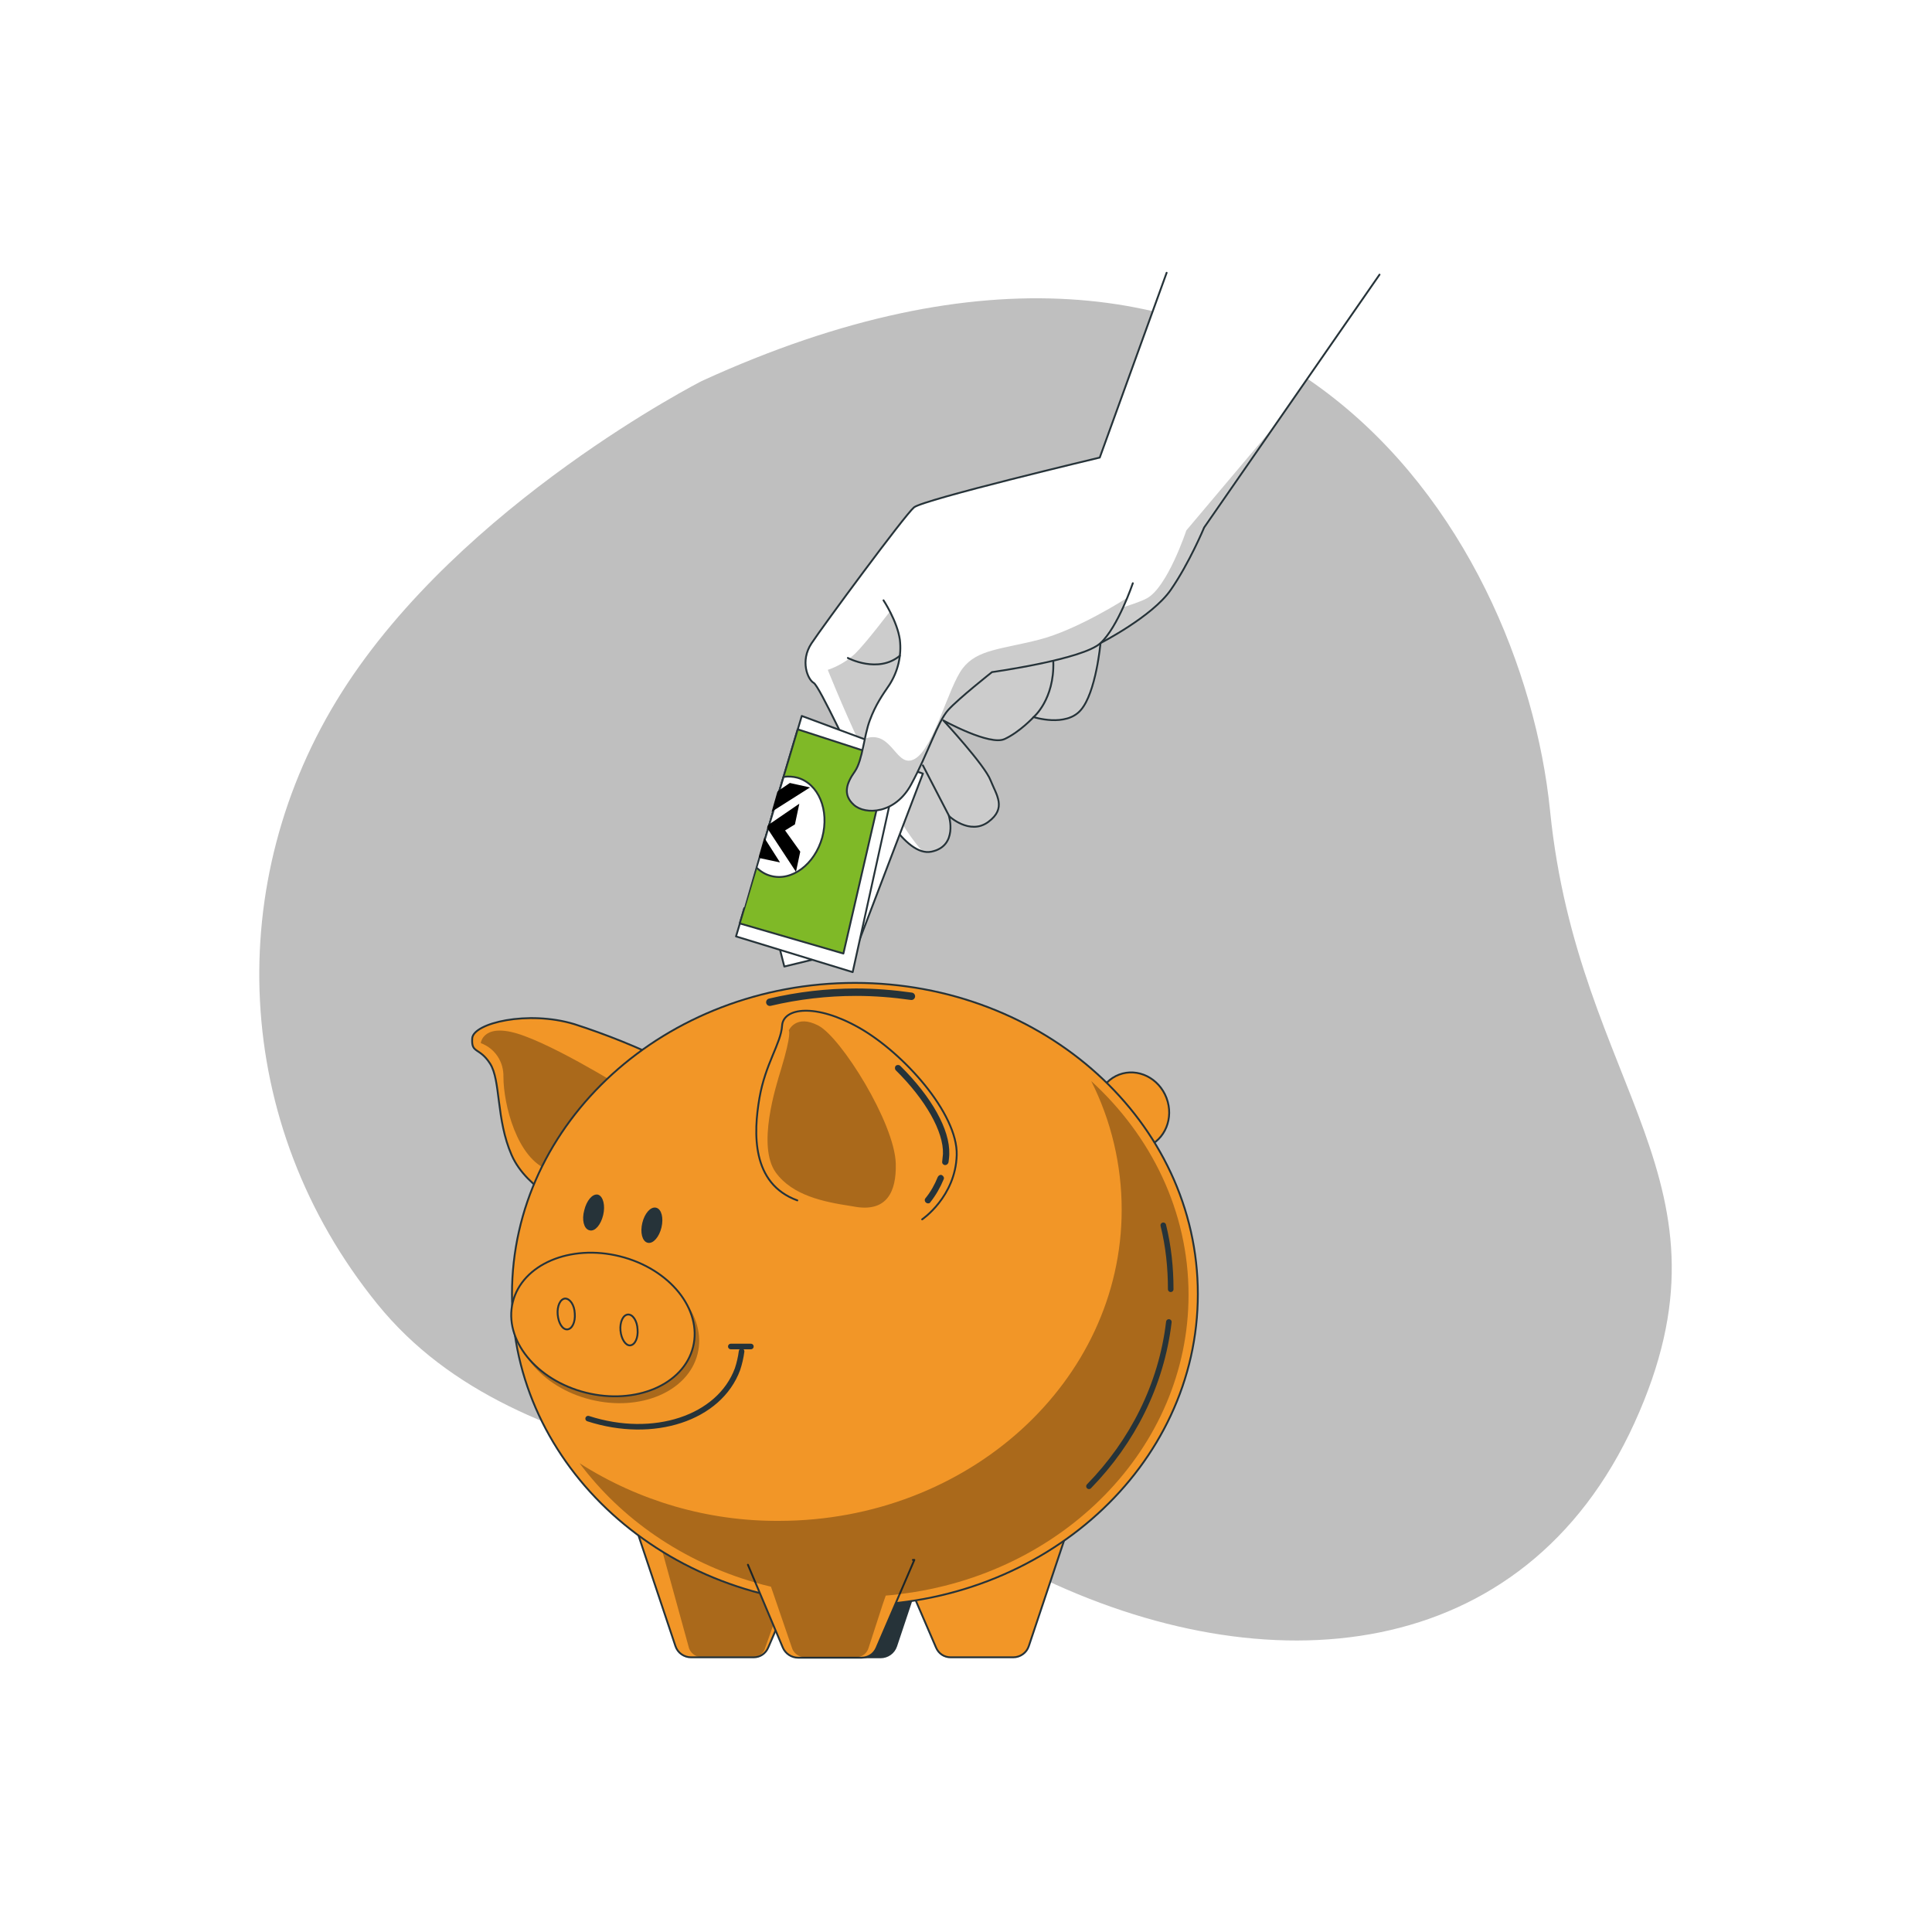 <svg width="1040" height="1040" viewBox="0 0 1040 1040" fill="none" xmlns="http://www.w3.org/2000/svg">
<rect width="1040" height="1040" fill="white"/>
<path opacity="0.25" d="M377.8 205.078C377.8 205.078 248.4 270.922 184 372.59C119.6 474.258 124.6 604.945 203 701.809C281.4 798.674 431.2 786.066 556.6 847.507C682 908.948 820.4 896.339 879.8 766.052C939.2 635.765 849.6 587.133 834.4 436.432C819.2 285.732 683 65.385 377.8 205.078Z" fill="black"/>
<path d="M359.8 571.723C343.4 563.717 326.6 556.913 309.2 551.309C284.2 543.704 254.8 550.709 254.2 558.914C253.6 567.32 258 563.517 263.8 572.523C269.6 581.529 267 602.543 275.4 621.756C283.8 640.969 308.6 650.575 308.6 650.575L359.8 571.723Z" fill="#F29627" stroke="#263339" stroke-linecap="round" stroke-linejoin="round"/>
<path opacity="0.3" d="M343.2 590.335C343.2 590.335 304.8 565.919 282.4 557.713C260 549.308 258.8 561.516 258.8 561.516C266.4 564.318 271.2 571.522 271 579.728C271 594.138 278.2 623.957 295.6 629.961C313 635.965 343.2 590.335 343.2 590.335Z" fill="#020202"/>
<path d="M617.181 617.383C627.196 613.576 632.009 601.778 627.93 591.032C623.851 580.287 612.424 574.662 602.409 578.469C592.393 582.276 587.58 594.074 591.66 604.82C595.739 615.565 607.165 621.19 617.181 617.383Z" fill="#F29627" stroke="#263339" stroke-linecap="round" stroke-linejoin="round"/>
<path d="M342 821.489L363.6 886.132C364.8 889.735 368.2 892.136 372 892.136H405.6C409.2 892.136 412.2 890.135 413.6 886.733L428.6 851.91" fill="#F29627"/>
<mask id="mask0_16_1611" style="mask-type:luminance" maskUnits="userSpaceOnUse" x="342" y="821" width="87" height="72">
<path d="M342 821.489L363.6 886.132C364.8 889.735 368.2 892.136 372 892.136H405.6C409.2 892.136 412.2 890.135 413.6 886.733L428.6 851.91" fill="white"/>
</mask>
<g mask="url(#mask0_16_1611)">
<path opacity="0.3" d="M352.8 821.489L370.6 886.132C371.2 889.535 374.2 891.936 377.6 892.136H405.4C408.6 891.936 411.2 889.935 412 886.733L424.4 851.91" fill="#020202"/>
</g>
<path d="M342 821.489L363.6 886.132C364.8 889.735 368.2 892.136 372 892.136H405.6C409.2 892.136 412.2 890.135 413.6 886.733L428.6 851.91" stroke="#263339" stroke-linecap="round" stroke-linejoin="round"/>
<path d="M504 821.489L482.4 886.132C481.2 889.735 477.8 892.136 474 892.136H440.4C436.8 892.136 433.8 890.135 432.4 886.733L417.4 851.91" fill="#263339"/>
<path d="M504 821.489L482.4 886.132C481.2 889.735 477.8 892.136 474 892.136H440.4C436.8 892.136 433.8 890.135 432.4 886.733L417.4 851.91" stroke="#263339" stroke-linecap="round" stroke-linejoin="round"/>
<path d="M575.4 821.489L553.8 886.132C552.6 889.735 549.2 892.136 545.4 892.136H511.8C508.2 892.136 505.2 890.135 503.8 886.733L488.8 851.91" fill="white"/>
<mask id="mask1_16_1611" style="mask-type:luminance" maskUnits="userSpaceOnUse" x="488" y="821" width="88" height="72">
<path d="M575.4 821.489L553.8 886.132C552.6 889.735 549.2 892.136 545.4 892.136H511.8C508.2 892.136 505.2 890.135 503.8 886.733L488.8 851.91" fill="white"/>
</mask>
<g mask="url(#mask1_16_1611)">
<path opacity="0.3" d="M560 821.489L545.2 886.132C544.4 889.735 542 892.136 539.4 892.136H516.4C514 892.136 511.8 890.135 510.8 886.733L496.6 852.51" fill="#020202"/>
</g>
<path d="M575.4 821.489L553.8 886.132C552.6 889.735 549.2 892.136 545.4 892.136H511.8C508.2 892.136 505.2 890.135 503.8 886.733L488.8 851.91" fill="#F29627"/>
<path d="M575.4 821.489L553.8 886.132C552.6 889.735 549.2 892.136 545.4 892.136H511.8C508.2 892.136 505.2 890.135 503.8 886.733L488.8 851.91" stroke="#263339" stroke-linecap="round" stroke-linejoin="round"/>
<path d="M460.2 864.118C562.152 864.118 644.8 789.12 644.8 696.606C644.8 604.092 562.152 529.094 460.2 529.094C358.248 529.094 275.6 604.092 275.6 696.606C275.6 789.12 358.248 864.118 460.2 864.118Z" fill="#F29627"/>
<path d="M460.2 864.118C562.152 864.118 644.8 789.12 644.8 696.606C644.8 604.092 562.152 529.094 460.2 529.094C358.248 529.094 275.6 604.092 275.6 696.606C275.6 789.12 358.248 864.118 460.2 864.118Z" stroke="#263339" stroke-linecap="round" stroke-linejoin="round"/>
<path d="M414.4 539.501C429.6 535.899 445.2 534.097 460.8 534.097C470.8 534.097 480.8 534.898 490.6 536.299" stroke="#263339" stroke-width="4" stroke-linecap="round" stroke-linejoin="round"/>
<path d="M496.4 656.379C496.4 656.379 514.4 644.171 515 621.756C515.6 599.341 486.2 566.719 462.6 553.31C439 539.901 421.6 542.503 421 552.11C420.4 561.716 412 572.523 408.8 591.136C405.6 609.748 404.4 637.166 429.2 646.172" stroke="#263339" stroke-linecap="round" stroke-linejoin="round"/>
<path opacity="0.3" d="M457.8 649.174L461.4 649.775C477.2 651.976 482.6 641.769 482.2 626.359C481.6 604.545 452.8 558.514 440.6 552.11C428.4 545.705 424.6 554.711 424.6 554.711C424.6 554.711 426.4 555.912 420.4 575.725C417.6 584.931 407.4 616.953 417.6 631.162C426.6 643.571 443.4 646.973 457.8 649.174Z" fill="#020202"/>
<path d="M508.8 627.16H508.6C507.6 626.959 507 626.159 507.2 625.158C507.4 623.757 507.4 622.556 507.6 621.156C508 609.148 498.2 591.936 482.2 576.126C481.6 575.525 481.6 574.324 482.2 573.724C482.8 573.124 484 573.124 484.6 573.724C501.6 590.535 511.4 608.147 511 621.156C511 622.556 510.8 623.957 510.6 625.559C510.4 626.559 509.6 627.16 508.8 627.16Z" fill="#263339"/>
<path d="M499.6 647.773C498.6 647.773 497.8 646.973 497.8 645.972C497.8 645.572 498 645.172 498.2 644.971C501 641.569 503.2 637.567 504.8 633.564C505.2 632.763 506.2 632.163 507 632.563C507.8 632.963 508.4 633.964 508 634.765C506.2 639.168 503.8 643.37 500.8 647.173C500.6 647.573 500.2 647.773 499.6 647.773Z" fill="#263339"/>
<path opacity="0.3" d="M375.518 728.803C380.572 708.533 362.949 686.678 336.155 679.988C309.361 673.298 283.542 684.307 278.488 704.577C273.434 724.846 291.058 746.702 317.852 753.391C344.646 760.081 370.464 749.073 375.518 728.803Z" fill="#020202"/>
<path d="M373.078 725.099C378.132 704.829 360.508 682.974 333.714 676.284C306.92 669.594 281.102 680.603 276.048 700.873C270.993 721.143 288.617 742.998 315.411 749.688C342.205 756.378 368.023 745.369 373.078 725.099Z" fill="#F29627" stroke="#263339" stroke-linecap="round" stroke-linejoin="round"/>
<path d="M309.4 707.013C309.8 711.616 308 715.418 305.4 715.619C302.8 715.819 300.6 712.216 300.2 707.613C299.8 703.01 301.6 699.208 304.2 699.007C306.8 699.007 309.2 702.41 309.4 707.013Z" stroke="#263339" stroke-linecap="round" stroke-linejoin="round"/>
<path d="M343.2 715.619C343.6 720.222 341.8 724.024 339.2 724.224C336.8 724.424 334.4 720.822 334 716.219C333.6 711.616 335.4 707.813 338 707.613C340.6 707.413 343 711.016 343.2 715.619Z" stroke="#263339" stroke-linecap="round" stroke-linejoin="round"/>
<path d="M399.2 727.427C398.8 730.629 398 734.031 397 737.033C387.2 763.451 351.8 775.058 316.6 763.651" stroke="#263339" stroke-width="3" stroke-linecap="round" stroke-linejoin="round"/>
<path d="M393.4 724.825H404.2" stroke="#263339" stroke-width="3" stroke-linecap="round" stroke-linejoin="round"/>
<path d="M324.2 653.977C323 658.981 320 662.583 317.4 661.783C314.8 661.182 313.6 656.579 315 651.576C316.2 646.573 319.2 642.97 321.8 643.571C324.2 644.371 325.4 648.974 324.2 653.977Z" fill="#263339" stroke="#263339" stroke-linecap="round" stroke-linejoin="round"/>
<path d="M355.575 660.667C356.765 655.724 355.641 651.213 353.064 650.592C350.486 649.97 347.432 653.473 346.242 658.416C345.051 663.359 346.175 667.87 348.752 668.492C351.33 669.114 354.384 665.61 355.575 660.667Z" fill="#263339" stroke="#263339" stroke-linecap="round" stroke-linejoin="round"/>
<path d="M402.6 842.303L421.4 886.933C422.8 890.135 426 892.336 429.6 892.336H463.8C467.4 892.336 470.4 890.335 471.8 887.133L492.2 839.701H491.4" fill="#F29627"/>
<path d="M402.6 842.303L421.4 886.933C422.8 890.135 426 892.336 429.6 892.336H463.8C467.4 892.336 470.4 890.335 471.8 887.133L492.2 839.701H491.4" stroke="#263339" stroke-linecap="round" stroke-linejoin="round"/>
<path d="M742.6 147.84L648.2 283.931C648.2 283.931 640.2 303.143 630.2 317.553C620.2 331.963 592.4 346.172 592.4 346.172C592.4 346.172 590 372.79 581.8 382.196C573.8 391.602 556.4 385.999 556.4 385.999C556.4 385.999 549 394.004 540.8 397.807C532.8 401.609 507.8 387.8 507.8 387.8C507.8 387.8 530.2 412.016 533.2 420.021C536.4 428.027 542 435.031 532 442.436C522 449.841 510.8 439.234 510.8 439.234C510.8 439.234 515.8 455.445 501.4 458.447C487 461.449 471.6 430.428 465.4 419.821C459.2 409.214 441.2 369.388 438 367.586C434.8 365.785 430.6 355.779 436.8 346.372C443 336.966 487 277.326 492 273.123C497 268.921 592 246.306 592 246.306L628 146.839" fill="white"/>
<mask id="mask2_16_1611" style="mask-type:luminance" maskUnits="userSpaceOnUse" x="433" y="146" width="310" height="313">
<path d="M742.6 147.84L648.2 283.931C648.2 283.931 640.2 303.143 630.2 317.553C620.2 331.963 592.4 346.172 592.4 346.172C592.4 346.172 590 372.79 581.8 382.196C573.8 391.602 556.4 385.999 556.4 385.999C556.4 385.999 549 394.004 540.8 397.807C532.8 401.609 507.8 387.8 507.8 387.8C507.8 387.8 530.2 412.016 533.2 420.021C536.4 428.027 542 435.031 532 442.436C522 449.841 510.8 439.234 510.8 439.234C510.8 439.234 515.8 455.445 501.4 458.447C487 461.449 471.6 430.428 465.4 419.821C459.2 409.214 441.2 369.388 438 367.586C434.8 365.785 430.6 355.779 436.8 346.372C443 336.966 487 277.326 492 273.123C497 268.921 592 246.306 592 246.306L628 146.839" fill="white"/>
</mask>
<g mask="url(#mask2_16_1611)">
<path opacity="0.2" d="M638.6 285.532C638.6 285.532 628.4 316.352 617.2 322.156C606.2 328.16 543 344.371 518.2 340.969C493.4 337.566 479.8 328.16 479.8 328.16C479.8 328.16 466.2 346.172 460.2 351.976C456 355.779 451 358.781 445.6 360.582C445.6 360.582 475.2 435.232 496.6 458.247C498.2 458.847 500 458.847 501.8 458.447C516 455.245 511.2 439.234 511.2 439.234C511.2 439.234 522.4 449.841 532.4 442.436C542.4 435.031 536.8 428.227 533.6 420.021C530.4 412.016 508 387.8 508 387.8C508 387.8 532.8 401.409 541 397.807C549 394.004 556.6 385.999 556.6 385.999C556.6 385.999 574 391.602 582 382.196C590 372.79 592.6 346.172 592.6 346.172C592.6 346.172 620.6 331.963 630.4 317.553C640.4 303.344 648.4 283.931 648.4 283.931L687.2 227.893L638.6 285.532Z" fill="#020202"/>
</g>
<path d="M742.6 147.84L648.2 283.931C648.2 283.931 640.2 303.143 630.2 317.553C620.2 331.963 592.4 346.172 592.4 346.172C592.4 346.172 590 372.79 581.8 382.196C573.8 391.602 556.4 385.999 556.4 385.999C556.4 385.999 549 394.004 540.8 397.807C532.8 401.609 507.8 387.8 507.8 387.8C507.8 387.8 530.2 412.016 533.2 420.021C536.4 428.027 542 435.031 532 442.436C522 449.841 510.8 439.234 510.8 439.234C510.8 439.234 515.8 455.445 501.4 458.447C487 461.449 471.6 430.428 465.4 419.821C459.2 409.214 441.2 369.388 438 367.586C434.8 365.785 430.6 355.779 436.8 346.372C443 336.966 487 277.326 492 273.123C497 268.921 592 246.306 592 246.306L628 146.839" stroke="#263339" stroke-linecap="round" stroke-linejoin="round"/>
<path d="M419.8 510.882L422.2 520.288L460.8 510.882L496.8 416.419L473.2 408.414L419.8 510.882Z" fill="white" stroke="#263339" stroke-linecap="round" stroke-linejoin="round"/>
<path d="M431.6 385.398L485 405.212L459 523.29L396.2 504.077L431.6 385.398Z" fill="white" stroke="#263339" stroke-linecap="round" stroke-linejoin="round"/>
<path d="M398.2 497.073L454 513.284L478.2 408.414L429.4 392.603L398.2 497.073Z" fill="#7FB927" stroke="#263339" stroke-linecap="round" stroke-linejoin="round"/>
<path d="M429.2 418.62C426.8 418.02 424.2 417.82 421.8 418.22L407.2 467.053C409.4 469.054 411.8 470.655 414.8 471.456C426.2 474.658 438.6 465.252 442.6 450.842C446.6 436.032 440.6 421.823 429.2 418.62Z" fill="white" stroke="#263339" stroke-linecap="round" stroke-linejoin="round"/>
<path d="M475.6 323.157C475.6 323.157 483 334.364 484.4 344.371C485.4 352.777 483.4 361.382 478.8 368.587C475 374.191 471.4 379.194 468.2 387.8C465 396.406 464.4 409.014 460.2 415.218C455.8 421.422 453.4 427.626 459.6 433.23C465.8 438.834 482 438.234 490.6 422.023C499.4 405.812 504.8 388.4 510.4 382.196C516 375.992 534 361.783 534 361.783C534 361.783 583 354.978 592.4 346.172C601.8 337.566 609.8 313.951 609.8 313.951" fill="white"/>
<mask id="mask3_16_1611" style="mask-type:luminance" maskUnits="userSpaceOnUse" x="455" y="313" width="155" height="124">
<path d="M475.6 323.157C475.6 323.157 483 334.364 484.4 344.371C485.4 352.777 483.4 361.382 478.8 368.587C475 374.191 471.4 379.194 468.2 387.8C465 396.406 464.4 409.014 460.2 415.218C455.8 421.422 453.4 427.626 459.6 433.23C465.8 438.834 482 438.234 490.6 422.023C499.4 405.812 504.8 388.4 510.4 382.196C516 375.992 534 361.783 534 361.783C534 361.783 583 354.978 592.4 346.172C601.8 337.566 609.8 313.951 609.8 313.951" fill="white"/>
</mask>
<g mask="url(#mask3_16_1611)">
<path opacity="0.2" d="M606.2 322.156C606.2 322.156 579.8 339.168 559.2 344.371C538.8 349.574 526 349.574 518.2 359.781C510.4 369.988 502.8 402.41 492.6 408.414C482.4 414.418 480.6 393.003 466.2 397.406L465.8 397.606C464.4 404.211 463.2 411.015 460.2 415.218C455.8 421.422 453.4 427.627 459.6 433.23C465.8 438.834 482 438.234 490.6 422.023C499.4 405.812 504.8 388.4 510.4 382.196C516 375.992 534 361.783 534 361.783C534 361.783 583 354.978 592.4 346.172C598 340.969 603.2 330.161 606.4 322.556L606.2 322.156Z" fill="#020202"/>
</g>
<path d="M475.6 323.157C475.6 323.157 483 334.364 484.4 344.371C485.4 352.777 483.4 361.382 478.8 368.587C475 374.191 471.4 379.194 468.2 387.8C465 396.406 464.4 409.014 460.2 415.218C455.8 421.422 453.4 427.626 459.6 433.23C465.8 438.834 482 438.234 490.6 422.023C499.4 405.812 504.8 388.4 510.4 382.196C516 375.992 534 361.783 534 361.783C534 361.783 583 354.978 592.4 346.172C601.8 337.566 609.8 313.951 609.8 313.951" stroke="#263339" stroke-linecap="round" stroke-linejoin="round"/>
<path d="M456.4 354.177C456.4 354.177 472.6 362.783 484.4 352.977" stroke="#263339" stroke-linecap="round" stroke-linejoin="round"/>
<path d="M511 439.434L496.8 412.016" stroke="#263339" stroke-linecap="round" stroke-linejoin="round"/>
<path d="M556.4 385.999C556.4 385.999 567.6 376.592 567 356.179" stroke="#263339" stroke-linecap="round" stroke-linejoin="round"/>
<path opacity="0.3" d="M587.4 581.929C598.2 603.344 603.8 627.16 603.8 651.176C603.8 743.637 521.2 818.687 419.2 818.687C381.2 818.887 344 808.08 312 787.667C334.4 817.687 367.6 840.702 406.6 851.909C409.4 852.71 412.2 853.51 415 854.111L416.8 859.314L426.2 886.733C427 889.735 429.8 891.936 433 892.136H461C464.2 891.936 466.8 889.935 467.6 886.933L475.2 863.517L476.8 858.914C479.2 858.714 481.8 858.514 484.2 858.114C572 847.707 639.8 779.461 639.8 697.006C639.8 651.976 619.6 611.349 587.4 581.929Z" fill="#020202"/>
<path d="M629.2 711.616C625.2 745.439 609.6 776.059 586.2 800.075" stroke="#263339" stroke-width="3" stroke-linecap="round" stroke-linejoin="round"/>
<path d="M626.2 659.581C629 670.789 630.2 682.396 630.2 694.004" stroke="#263339" stroke-width="3" stroke-linecap="round" stroke-linejoin="round"/>
<path d="M413.084 445.004L428.233 468.04L430.248 458.56L421.902 446.879L427.468 443.454L429.53 433.754L413.084 445.004Z" fill="black" stroke="black"/>
<path d="M408.633 447.515L383.506 463.832L393.647 465.988L406.571 457.214L409.349 461.491L418.828 463.506L408.633 447.515Z" fill="black" stroke="black"/>
<path d="M406.076 443.285L389.538 418.111L387.57 427.37L396.597 441.27L391.691 444.835L389.911 453.212L406.076 443.285Z" fill="black" stroke="black"/>
<path d="M410.053 439.752L434.75 424.105L425.289 422.008L411.88 431.154L409.37 426.704L400.552 424.83L410.053 439.752Z" fill="black" stroke="black"/>
<rect x="390.532" y="393" width="36" height="89" transform="rotate(16 390.532 393)" fill="#BFBFBF"/>
</svg>
